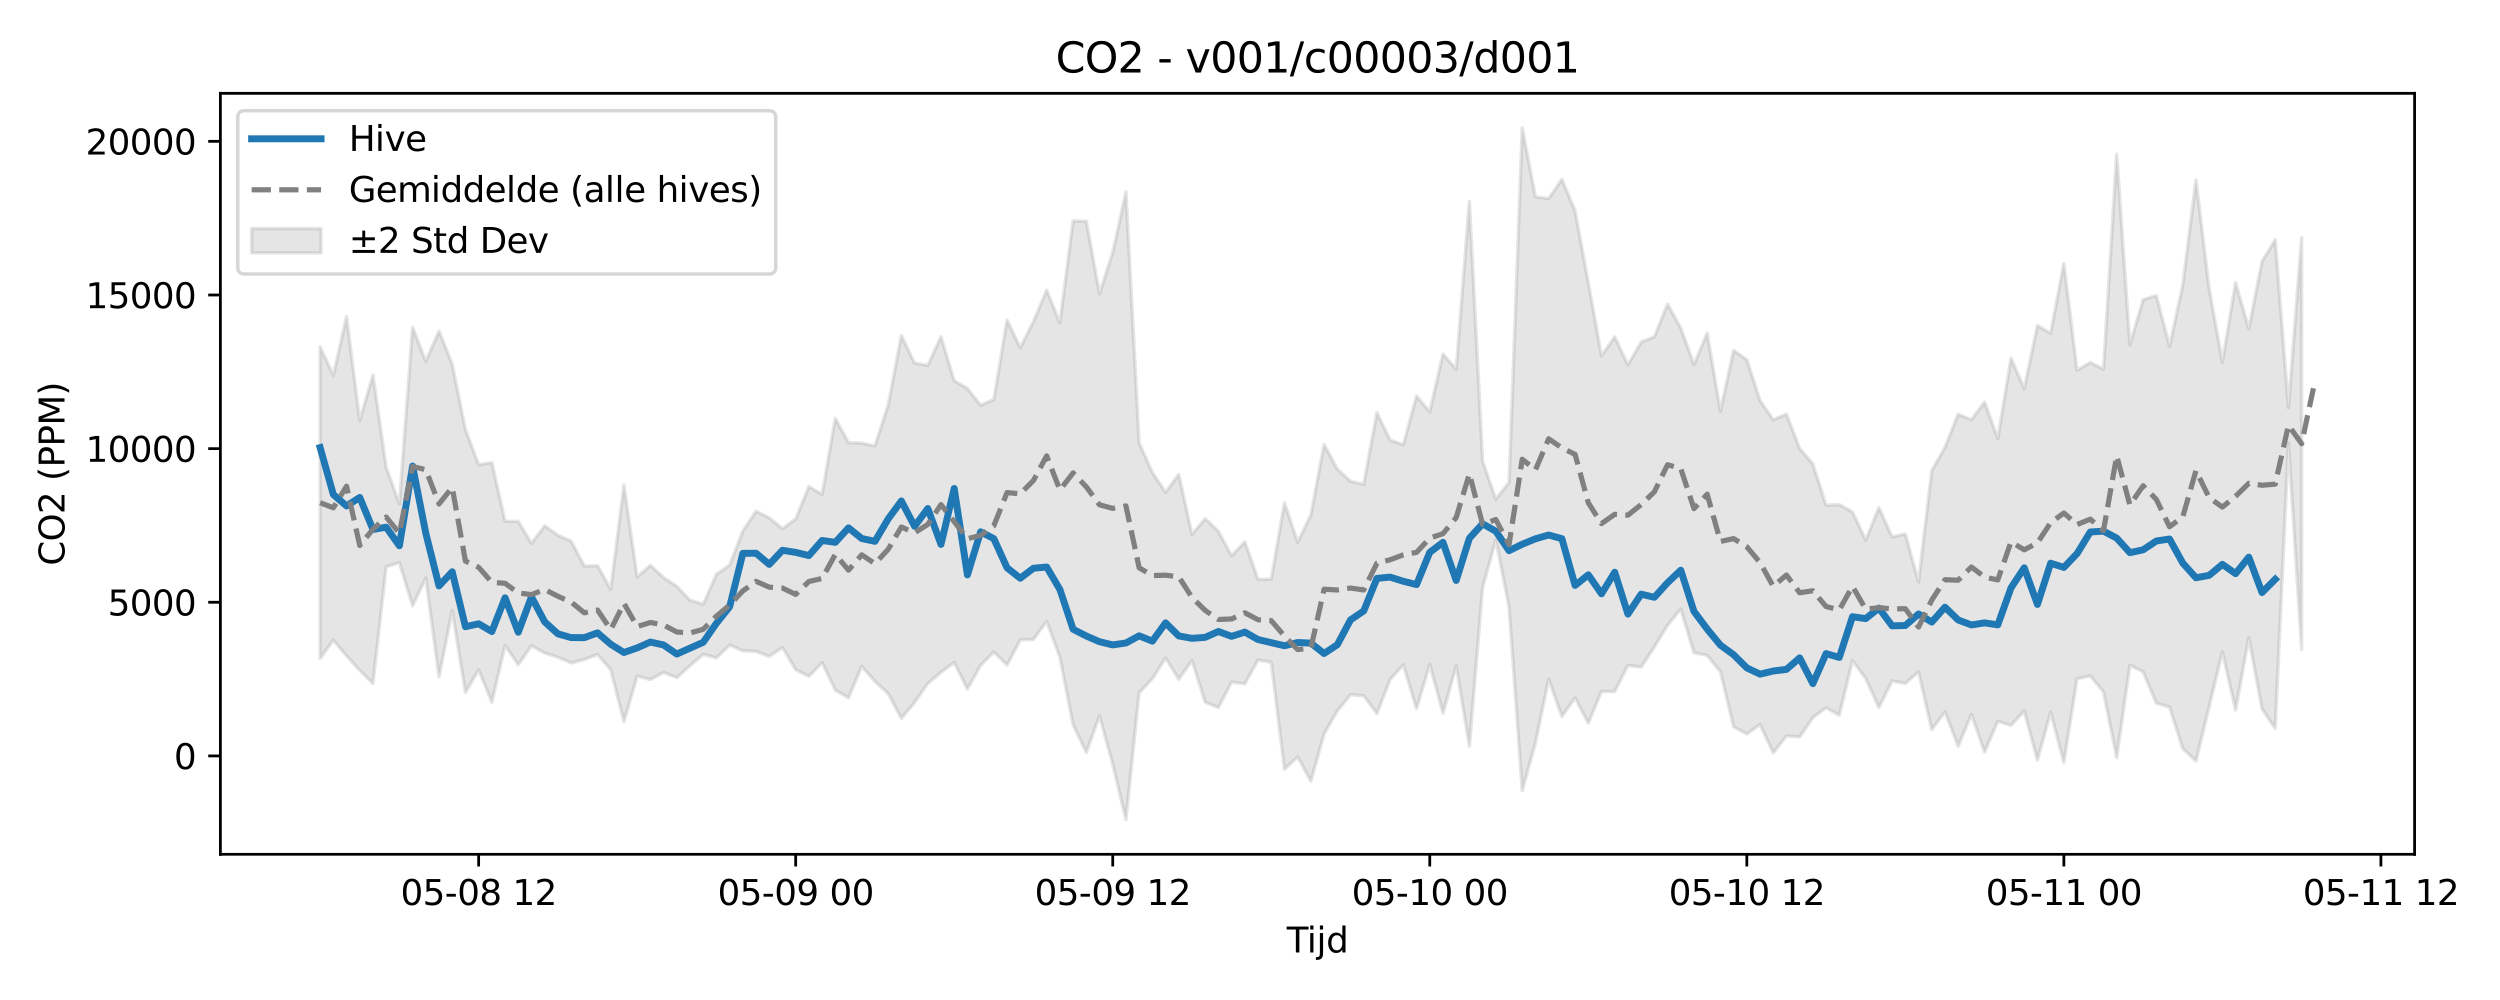 <?xml version="1.0" encoding="utf-8" standalone="no"?>
<!DOCTYPE svg PUBLIC "-//W3C//DTD SVG 1.1//EN"
  "http://www.w3.org/Graphics/SVG/1.1/DTD/svg11.dtd">
<svg xmlns:xlink="http://www.w3.org/1999/xlink" width="720pt" height="288pt" viewBox="0 0 720 288" xmlns="http://www.w3.org/2000/svg" version="1.1">
 <defs>
  <style type="text/css">*{stroke-linejoin: round; stroke-linecap: butt}</style>
 </defs>
 <g id="figure_1">
  <g id="patch_1">
   <path d="M 0 288 
L 720 288 
L 720 0 
L 0 0 
z
" style="fill: #ffffff"/>
  </g>
  <g id="axes_1">
   <g id="patch_2">
    <path d="M 63.47 246.04 
L 695.402 246.04 
L 695.402 26.88 
L 63.47 26.88 
z
" style="fill: #ffffff"/>
   </g>
   <g id="FillBetweenPolyCollection_1">
    <defs>
     <path id="m799aadcbbe" d="M 92.194 -188.099 
L 92.194 -98.363 
L 95.999 -103.624 
L 99.803 -99.119 
L 103.608 -94.916 
L 107.412 -91.164 
L 111.217 -124.753 
L 115.021 -125.964 
L 118.826 -113.519 
L 122.63 -121.52 
L 126.435 -93.05 
L 130.239 -112.157 
L 134.044 -88.56 
L 137.848 -95.089 
L 141.653 -85.779 
L 145.458 -102.124 
L 149.262 -96.565 
L 153.067 -102.01 
L 156.871 -99.909 
L 160.676 -98.719 
L 164.48 -97.058 
L 168.285 -98.05 
L 172.089 -99.514 
L 175.894 -95.096 
L 179.698 -80.148 
L 183.503 -93.297 
L 187.307 -92.284 
L 191.112 -94.365 
L 194.916 -92.819 
L 198.721 -96.28 
L 202.525 -99.556 
L 206.33 -98.536 
L 210.134 -102.232 
L 213.939 -100.572 
L 217.743 -100.37 
L 221.548 -98.937 
L 225.353 -101.522 
L 229.157 -95.131 
L 232.962 -93.196 
L 236.766 -97.162 
L 240.571 -89.238 
L 244.375 -87.047 
L 248.18 -96.052 
L 251.984 -91.756 
L 255.789 -88.255 
L 259.593 -81.105 
L 263.398 -85.672 
L 267.202 -91.15 
L 271.007 -94.362 
L 274.811 -97.201 
L 278.616 -89.548 
L 282.42 -96.372 
L 286.225 -100.225 
L 290.029 -96.469 
L 293.834 -103.677 
L 297.638 -103.855 
L 301.443 -109.017 
L 305.248 -98.706 
L 309.052 -79.256 
L 312.857 -71.3 
L 316.661 -81.832 
L 320.466 -67.902 
L 324.27 -51.922 
L 328.075 -88.48 
L 331.879 -92.554 
L 335.684 -98.465 
L 339.488 -92.375 
L 343.293 -97.773 
L 347.097 -85.744 
L 350.902 -84.231 
L 354.706 -91.541 
L 358.511 -91.051 
L 362.315 -97.902 
L 366.12 -97.25 
L 369.924 -66.457 
L 373.729 -70.019 
L 377.534 -63.018 
L 381.338 -76.612 
L 385.143 -83.253 
L 388.947 -87.905 
L 392.752 -87.647 
L 396.556 -82.477 
L 400.361 -92.339 
L 404.165 -96.51 
L 407.97 -83.893 
L 411.774 -96.688 
L 415.579 -82.596 
L 419.383 -96.231 
L 423.188 -73.108 
L 426.992 -118.762 
L 430.797 -132.502 
L 434.601 -113.176 
L 438.406 -60.318 
L 442.21 -74.056 
L 446.015 -92.42 
L 449.819 -81.668 
L 453.624 -87.007 
L 457.429 -79.734 
L 461.233 -88.873 
L 465.038 -88.795 
L 468.842 -96.348 
L 472.647 -95.87 
L 476.451 -101.688 
L 480.256 -107.888 
L 484.06 -112.628 
L 487.865 -99.985 
L 491.669 -99.261 
L 495.474 -94.562 
L 499.278 -78.684 
L 503.083 -76.614 
L 506.887 -79.355 
L 510.692 -71.176 
L 514.496 -76.028 
L 518.301 -75.769 
L 522.105 -81.324 
L 525.91 -84.155 
L 529.714 -82.031 
L 533.519 -97.746 
L 537.324 -92.623 
L 541.128 -84.221 
L 544.933 -91.895 
L 548.737 -91.171 
L 552.542 -94.466 
L 556.346 -77.884 
L 560.151 -82.96 
L 563.955 -73.094 
L 567.76 -82.289 
L 571.564 -71.404 
L 575.369 -80.302 
L 579.173 -79.056 
L 582.978 -83.256 
L 586.782 -69.096 
L 590.587 -82.877 
L 594.391 -68.414 
L 598.196 -92.524 
L 602 -93.356 
L 605.805 -88.731 
L 609.609 -69.817 
L 613.414 -96.428 
L 617.219 -94.505 
L 621.023 -85.458 
L 624.828 -84.355 
L 628.632 -72.422 
L 632.437 -68.811 
L 636.241 -84.46 
L 640.046 -100.241 
L 643.85 -83.559 
L 647.655 -104.274 
L 651.459 -83.85 
L 655.264 -78.212 
L 659.068 -160.384 
L 662.873 -100.895 
L 662.873 -219.541 
L 662.873 -219.541 
L 659.068 -170.659 
L 655.264 -218.928 
L 651.459 -212.656 
L 647.655 -193.336 
L 643.85 -206.575 
L 640.046 -183.675 
L 636.241 -204.862 
L 632.437 -236.117 
L 628.632 -205.84 
L 624.828 -188.251 
L 621.023 -202.869 
L 617.219 -201.687 
L 613.414 -188.663 
L 609.609 -243.605 
L 605.805 -181.649 
L 602 -183.611 
L 598.196 -181.343 
L 594.391 -212.092 
L 590.587 -192.015 
L 586.782 -194.241 
L 582.978 -176.041 
L 579.173 -184.855 
L 575.369 -161.678 
L 571.564 -172.191 
L 567.76 -167.125 
L 563.955 -168.706 
L 560.151 -159.135 
L 556.346 -152.456 
L 552.542 -120.381 
L 548.737 -134.216 
L 544.933 -133.368 
L 541.128 -141.781 
L 537.324 -132.443 
L 533.519 -140.536 
L 529.714 -142.671 
L 525.91 -142.478 
L 522.105 -154.395 
L 518.301 -158.813 
L 514.496 -168.76 
L 510.692 -167.089 
L 506.887 -172.644 
L 503.083 -184.417 
L 499.278 -187.069 
L 495.474 -169.55 
L 491.669 -192.081 
L 487.865 -183.026 
L 484.06 -193.502 
L 480.256 -200.418 
L 476.451 -191.013 
L 472.647 -189.482 
L 468.842 -182.925 
L 465.038 -190.96 
L 461.233 -185.532 
L 457.429 -206.665 
L 453.624 -227.267 
L 449.819 -236.348 
L 446.015 -230.821 
L 442.21 -231.303 
L 438.406 -251.158 
L 434.601 -149.058 
L 430.797 -144.246 
L 426.992 -155.158 
L 423.188 -229.968 
L 419.383 -181.679 
L 415.579 -186.022 
L 411.774 -169.373 
L 407.97 -173.948 
L 404.165 -159.912 
L 400.361 -161.246 
L 396.556 -169.149 
L 392.752 -148.526 
L 388.947 -149.377 
L 385.143 -152.914 
L 381.338 -159.995 
L 377.534 -139.65 
L 373.729 -131.84 
L 369.924 -143.177 
L 366.12 -121.255 
L 362.315 -121.112 
L 358.511 -131.975 
L 354.706 -127.935 
L 350.902 -134.952 
L 347.097 -138.652 
L 343.293 -134.091 
L 339.488 -151.38 
L 335.684 -146.218 
L 331.879 -151.923 
L 328.075 -160.464 
L 324.27 -232.692 
L 320.466 -215.269 
L 316.661 -203.398 
L 312.857 -224.273 
L 309.052 -224.339 
L 305.248 -195.043 
L 301.443 -204.41 
L 297.638 -195.405 
L 293.834 -187.867 
L 290.029 -195.826 
L 286.225 -172.957 
L 282.42 -171.284 
L 278.616 -176.129 
L 274.811 -178.351 
L 271.007 -191.001 
L 267.202 -182.778 
L 263.398 -183.419 
L 259.593 -191.349 
L 255.789 -171.33 
L 251.984 -159.59 
L 248.18 -160.361 
L 244.375 -160.539 
L 240.571 -167.466 
L 236.766 -145.643 
L 232.962 -147.87 
L 229.157 -138.522 
L 225.353 -135.748 
L 221.548 -138.855 
L 217.743 -140.767 
L 213.939 -135.053 
L 210.134 -125.25 
L 206.33 -122.577 
L 202.525 -113.974 
L 198.721 -115.13 
L 194.916 -119.146 
L 191.112 -121.654 
L 187.307 -125.171 
L 183.503 -121.781 
L 179.698 -148.303 
L 175.894 -118.25 
L 172.089 -125.094 
L 168.285 -124.976 
L 164.48 -132.17 
L 160.676 -133.83 
L 156.871 -136.563 
L 153.067 -131.509 
L 149.262 -137.857 
L 145.458 -137.898 
L 141.653 -154.778 
L 137.848 -154.159 
L 134.044 -164.275 
L 130.239 -183.097 
L 126.435 -192.668 
L 122.63 -183.943 
L 118.826 -193.761 
L 115.021 -142.874 
L 111.217 -153.441 
L 107.412 -179.985 
L 103.608 -166.902 
L 99.803 -196.823 
L 95.999 -179.886 
L 92.194 -188.099 
z
" style="stroke: #808080; stroke-opacity: 0.2"/>
    </defs>
    <g clip-path="url(#pd74b494159)">
     <use xlink:href="#m799aadcbbe" x="0" y="288" style="fill: #808080; fill-opacity: 0.2; stroke: #808080; stroke-opacity: 0.2"/>
    </g>
   </g>
   <g id="matplotlib.axis_1">
    <g id="xtick_1">
     <g id="line2d_1">
      <defs>
       <path id="m87b4258444" d="M 0 0 
L 0 3.5 
" style="stroke: #000000; stroke-width: 0.8"/>
      </defs>
      <g>
       <use xlink:href="#m87b4258444" x="137.848" y="246.04" style="stroke: #000000; stroke-width: 0.8"/>
      </g>
     </g>
     <g id="text_1">
      <!-- 05-08 12 -->
      <g transform="translate(115.368 260.638) scale(0.1 -0.1)">
       <defs>
        <path id="DejaVuSans-30" d="M 2034 4250 
Q 1547 4250 1301 3770 
Q 1056 3291 1056 2328 
Q 1056 1369 1301 889 
Q 1547 409 2034 409 
Q 2525 409 2770 889 
Q 3016 1369 3016 2328 
Q 3016 3291 2770 3770 
Q 2525 4250 2034 4250 
z
M 2034 4750 
Q 2819 4750 3233 4129 
Q 3647 3509 3647 2328 
Q 3647 1150 3233 529 
Q 2819 -91 2034 -91 
Q 1250 -91 836 529 
Q 422 1150 422 2328 
Q 422 3509 836 4129 
Q 1250 4750 2034 4750 
z
" transform="scale(0.016)"/>
        <path id="DejaVuSans-35" d="M 691 4666 
L 3169 4666 
L 3169 4134 
L 1269 4134 
L 1269 2991 
Q 1406 3038 1543 3061 
Q 1681 3084 1819 3084 
Q 2600 3084 3056 2656 
Q 3513 2228 3513 1497 
Q 3513 744 3044 326 
Q 2575 -91 1722 -91 
Q 1428 -91 1123 -41 
Q 819 9 494 109 
L 494 744 
Q 775 591 1075 516 
Q 1375 441 1709 441 
Q 2250 441 2565 725 
Q 2881 1009 2881 1497 
Q 2881 1984 2565 2268 
Q 2250 2553 1709 2553 
Q 1456 2553 1204 2497 
Q 953 2441 691 2322 
L 691 4666 
z
" transform="scale(0.016)"/>
        <path id="DejaVuSans-2d" d="M 313 2009 
L 1997 2009 
L 1997 1497 
L 313 1497 
L 313 2009 
z
" transform="scale(0.016)"/>
        <path id="DejaVuSans-38" d="M 2034 2216 
Q 1584 2216 1326 1975 
Q 1069 1734 1069 1313 
Q 1069 891 1326 650 
Q 1584 409 2034 409 
Q 2484 409 2743 651 
Q 3003 894 3003 1313 
Q 3003 1734 2745 1975 
Q 2488 2216 2034 2216 
z
M 1403 2484 
Q 997 2584 770 2862 
Q 544 3141 544 3541 
Q 544 4100 942 4425 
Q 1341 4750 2034 4750 
Q 2731 4750 3128 4425 
Q 3525 4100 3525 3541 
Q 3525 3141 3298 2862 
Q 3072 2584 2669 2484 
Q 3125 2378 3379 2068 
Q 3634 1759 3634 1313 
Q 3634 634 3220 271 
Q 2806 -91 2034 -91 
Q 1263 -91 848 271 
Q 434 634 434 1313 
Q 434 1759 690 2068 
Q 947 2378 1403 2484 
z
M 1172 3481 
Q 1172 3119 1398 2916 
Q 1625 2713 2034 2713 
Q 2441 2713 2670 2916 
Q 2900 3119 2900 3481 
Q 2900 3844 2670 4047 
Q 2441 4250 2034 4250 
Q 1625 4250 1398 4047 
Q 1172 3844 1172 3481 
z
" transform="scale(0.016)"/>
        <path id="DejaVuSans-20" transform="scale(0.016)"/>
        <path id="DejaVuSans-31" d="M 794 531 
L 1825 531 
L 1825 4091 
L 703 3866 
L 703 4441 
L 1819 4666 
L 2450 4666 
L 2450 531 
L 3481 531 
L 3481 0 
L 794 0 
L 794 531 
z
" transform="scale(0.016)"/>
        <path id="DejaVuSans-32" d="M 1228 531 
L 3431 531 
L 3431 0 
L 469 0 
L 469 531 
Q 828 903 1448 1529 
Q 2069 2156 2228 2338 
Q 2531 2678 2651 2914 
Q 2772 3150 2772 3378 
Q 2772 3750 2511 3984 
Q 2250 4219 1831 4219 
Q 1534 4219 1204 4116 
Q 875 4013 500 3803 
L 500 4441 
Q 881 4594 1212 4672 
Q 1544 4750 1819 4750 
Q 2544 4750 2975 4387 
Q 3406 4025 3406 3419 
Q 3406 3131 3298 2873 
Q 3191 2616 2906 2266 
Q 2828 2175 2409 1742 
Q 1991 1309 1228 531 
z
" transform="scale(0.016)"/>
       </defs>
       <use xlink:href="#DejaVuSans-30"/>
       <use xlink:href="#DejaVuSans-35" transform="translate(63.623 0)"/>
       <use xlink:href="#DejaVuSans-2d" transform="translate(127.246 0)"/>
       <use xlink:href="#DejaVuSans-30" transform="translate(163.33 0)"/>
       <use xlink:href="#DejaVuSans-38" transform="translate(226.953 0)"/>
       <use xlink:href="#DejaVuSans-20" transform="translate(290.576 0)"/>
       <use xlink:href="#DejaVuSans-31" transform="translate(322.363 0)"/>
       <use xlink:href="#DejaVuSans-32" transform="translate(385.986 0)"/>
      </g>
     </g>
    </g>
    <g id="xtick_2">
     <g id="line2d_2">
      <g>
       <use xlink:href="#m87b4258444" x="229.157" y="246.04" style="stroke: #000000; stroke-width: 0.8"/>
      </g>
     </g>
     <g id="text_2">
      <!-- 05-09 00 -->
      <g transform="translate(206.677 260.638) scale(0.1 -0.1)">
       <defs>
        <path id="DejaVuSans-39" d="M 703 97 
L 703 672 
Q 941 559 1184 500 
Q 1428 441 1663 441 
Q 2288 441 2617 861 
Q 2947 1281 2994 2138 
Q 2813 1869 2534 1725 
Q 2256 1581 1919 1581 
Q 1219 1581 811 2004 
Q 403 2428 403 3163 
Q 403 3881 828 4315 
Q 1253 4750 1959 4750 
Q 2769 4750 3195 4129 
Q 3622 3509 3622 2328 
Q 3622 1225 3098 567 
Q 2575 -91 1691 -91 
Q 1453 -91 1209 -44 
Q 966 3 703 97 
z
M 1959 2075 
Q 2384 2075 2632 2365 
Q 2881 2656 2881 3163 
Q 2881 3666 2632 3958 
Q 2384 4250 1959 4250 
Q 1534 4250 1286 3958 
Q 1038 3666 1038 3163 
Q 1038 2656 1286 2365 
Q 1534 2075 1959 2075 
z
" transform="scale(0.016)"/>
       </defs>
       <use xlink:href="#DejaVuSans-30"/>
       <use xlink:href="#DejaVuSans-35" transform="translate(63.623 0)"/>
       <use xlink:href="#DejaVuSans-2d" transform="translate(127.246 0)"/>
       <use xlink:href="#DejaVuSans-30" transform="translate(163.33 0)"/>
       <use xlink:href="#DejaVuSans-39" transform="translate(226.953 0)"/>
       <use xlink:href="#DejaVuSans-20" transform="translate(290.576 0)"/>
       <use xlink:href="#DejaVuSans-30" transform="translate(322.363 0)"/>
       <use xlink:href="#DejaVuSans-30" transform="translate(385.986 0)"/>
      </g>
     </g>
    </g>
    <g id="xtick_3">
     <g id="line2d_3">
      <g>
       <use xlink:href="#m87b4258444" x="320.466" y="246.04" style="stroke: #000000; stroke-width: 0.8"/>
      </g>
     </g>
     <g id="text_3">
      <!-- 05-09 12 -->
      <g transform="translate(297.985 260.638) scale(0.1 -0.1)">
       <use xlink:href="#DejaVuSans-30"/>
       <use xlink:href="#DejaVuSans-35" transform="translate(63.623 0)"/>
       <use xlink:href="#DejaVuSans-2d" transform="translate(127.246 0)"/>
       <use xlink:href="#DejaVuSans-30" transform="translate(163.33 0)"/>
       <use xlink:href="#DejaVuSans-39" transform="translate(226.953 0)"/>
       <use xlink:href="#DejaVuSans-20" transform="translate(290.576 0)"/>
       <use xlink:href="#DejaVuSans-31" transform="translate(322.363 0)"/>
       <use xlink:href="#DejaVuSans-32" transform="translate(385.986 0)"/>
      </g>
     </g>
    </g>
    <g id="xtick_4">
     <g id="line2d_4">
      <g>
       <use xlink:href="#m87b4258444" x="411.774" y="246.04" style="stroke: #000000; stroke-width: 0.8"/>
      </g>
     </g>
     <g id="text_4">
      <!-- 05-10 00 -->
      <g transform="translate(389.294 260.638) scale(0.1 -0.1)">
       <use xlink:href="#DejaVuSans-30"/>
       <use xlink:href="#DejaVuSans-35" transform="translate(63.623 0)"/>
       <use xlink:href="#DejaVuSans-2d" transform="translate(127.246 0)"/>
       <use xlink:href="#DejaVuSans-31" transform="translate(163.33 0)"/>
       <use xlink:href="#DejaVuSans-30" transform="translate(226.953 0)"/>
       <use xlink:href="#DejaVuSans-20" transform="translate(290.576 0)"/>
       <use xlink:href="#DejaVuSans-30" transform="translate(322.363 0)"/>
       <use xlink:href="#DejaVuSans-30" transform="translate(385.986 0)"/>
      </g>
     </g>
    </g>
    <g id="xtick_5">
     <g id="line2d_5">
      <g>
       <use xlink:href="#m87b4258444" x="503.083" y="246.04" style="stroke: #000000; stroke-width: 0.8"/>
      </g>
     </g>
     <g id="text_5">
      <!-- 05-10 12 -->
      <g transform="translate(480.602 260.638) scale(0.1 -0.1)">
       <use xlink:href="#DejaVuSans-30"/>
       <use xlink:href="#DejaVuSans-35" transform="translate(63.623 0)"/>
       <use xlink:href="#DejaVuSans-2d" transform="translate(127.246 0)"/>
       <use xlink:href="#DejaVuSans-31" transform="translate(163.33 0)"/>
       <use xlink:href="#DejaVuSans-30" transform="translate(226.953 0)"/>
       <use xlink:href="#DejaVuSans-20" transform="translate(290.576 0)"/>
       <use xlink:href="#DejaVuSans-31" transform="translate(322.363 0)"/>
       <use xlink:href="#DejaVuSans-32" transform="translate(385.986 0)"/>
      </g>
     </g>
    </g>
    <g id="xtick_6">
     <g id="line2d_6">
      <g>
       <use xlink:href="#m87b4258444" x="594.391" y="246.04" style="stroke: #000000; stroke-width: 0.8"/>
      </g>
     </g>
     <g id="text_6">
      <!-- 05-11 00 -->
      <g transform="translate(571.911 260.638) scale(0.1 -0.1)">
       <use xlink:href="#DejaVuSans-30"/>
       <use xlink:href="#DejaVuSans-35" transform="translate(63.623 0)"/>
       <use xlink:href="#DejaVuSans-2d" transform="translate(127.246 0)"/>
       <use xlink:href="#DejaVuSans-31" transform="translate(163.33 0)"/>
       <use xlink:href="#DejaVuSans-31" transform="translate(226.953 0)"/>
       <use xlink:href="#DejaVuSans-20" transform="translate(290.576 0)"/>
       <use xlink:href="#DejaVuSans-30" transform="translate(322.363 0)"/>
       <use xlink:href="#DejaVuSans-30" transform="translate(385.986 0)"/>
      </g>
     </g>
    </g>
    <g id="xtick_7">
     <g id="line2d_7">
      <g>
       <use xlink:href="#m87b4258444" x="685.7" y="246.04" style="stroke: #000000; stroke-width: 0.8"/>
      </g>
     </g>
     <g id="text_7">
      <!-- 05-11 12 -->
      <g transform="translate(663.22 260.638) scale(0.1 -0.1)">
       <use xlink:href="#DejaVuSans-30"/>
       <use xlink:href="#DejaVuSans-35" transform="translate(63.623 0)"/>
       <use xlink:href="#DejaVuSans-2d" transform="translate(127.246 0)"/>
       <use xlink:href="#DejaVuSans-31" transform="translate(163.33 0)"/>
       <use xlink:href="#DejaVuSans-31" transform="translate(226.953 0)"/>
       <use xlink:href="#DejaVuSans-20" transform="translate(290.576 0)"/>
       <use xlink:href="#DejaVuSans-31" transform="translate(322.363 0)"/>
       <use xlink:href="#DejaVuSans-32" transform="translate(385.986 0)"/>
      </g>
     </g>
    </g>
    <g id="text_8">
     <!-- Tijd -->
     <g transform="translate(370.586 274.317) scale(0.1 -0.1)">
      <defs>
       <path id="DejaVuSans-54" d="M -19 4666 
L 3928 4666 
L 3928 4134 
L 2272 4134 
L 2272 0 
L 1638 0 
L 1638 4134 
L -19 4134 
L -19 4666 
z
" transform="scale(0.016)"/>
       <path id="DejaVuSans-69" d="M 603 3500 
L 1178 3500 
L 1178 0 
L 603 0 
L 603 3500 
z
M 603 4863 
L 1178 4863 
L 1178 4134 
L 603 4134 
L 603 4863 
z
" transform="scale(0.016)"/>
       <path id="DejaVuSans-6a" d="M 603 3500 
L 1178 3500 
L 1178 -63 
Q 1178 -731 923 -1031 
Q 669 -1331 103 -1331 
L -116 -1331 
L -116 -844 
L 38 -844 
Q 366 -844 484 -692 
Q 603 -541 603 -63 
L 603 3500 
z
M 603 4863 
L 1178 4863 
L 1178 4134 
L 603 4134 
L 603 4863 
z
" transform="scale(0.016)"/>
       <path id="DejaVuSans-64" d="M 2906 2969 
L 2906 4863 
L 3481 4863 
L 3481 0 
L 2906 0 
L 2906 525 
Q 2725 213 2448 61 
Q 2172 -91 1784 -91 
Q 1150 -91 751 415 
Q 353 922 353 1747 
Q 353 2572 751 3078 
Q 1150 3584 1784 3584 
Q 2172 3584 2448 3432 
Q 2725 3281 2906 2969 
z
M 947 1747 
Q 947 1113 1208 752 
Q 1469 391 1925 391 
Q 2381 391 2643 752 
Q 2906 1113 2906 1747 
Q 2906 2381 2643 2742 
Q 2381 3103 1925 3103 
Q 1469 3103 1208 2742 
Q 947 2381 947 1747 
z
" transform="scale(0.016)"/>
      </defs>
      <use xlink:href="#DejaVuSans-54"/>
      <use xlink:href="#DejaVuSans-69" transform="translate(57.959 0)"/>
      <use xlink:href="#DejaVuSans-6a" transform="translate(85.742 0)"/>
      <use xlink:href="#DejaVuSans-64" transform="translate(113.525 0)"/>
     </g>
    </g>
   </g>
   <g id="matplotlib.axis_2">
    <g id="ytick_1">
     <g id="line2d_8">
      <defs>
       <path id="m9f2fe16d74" d="M 0 0 
L -3.5 0 
" style="stroke: #000000; stroke-width: 0.8"/>
      </defs>
      <g>
       <use xlink:href="#m9f2fe16d74" x="63.47" y="217.704" style="stroke: #000000; stroke-width: 0.8"/>
      </g>
     </g>
     <g id="text_9">
      <!-- 0 -->
      <g transform="translate(50.108 221.503) scale(0.1 -0.1)">
       <use xlink:href="#DejaVuSans-30"/>
      </g>
     </g>
    </g>
    <g id="ytick_2">
     <g id="line2d_9">
      <g>
       <use xlink:href="#m9f2fe16d74" x="63.47" y="173.455" style="stroke: #000000; stroke-width: 0.8"/>
      </g>
     </g>
     <g id="text_10">
      <!-- 5000 -->
      <g transform="translate(31.02 177.254) scale(0.1 -0.1)">
       <use xlink:href="#DejaVuSans-35"/>
       <use xlink:href="#DejaVuSans-30" transform="translate(63.623 0)"/>
       <use xlink:href="#DejaVuSans-30" transform="translate(127.246 0)"/>
       <use xlink:href="#DejaVuSans-30" transform="translate(190.869 0)"/>
      </g>
     </g>
    </g>
    <g id="ytick_3">
     <g id="line2d_10">
      <g>
       <use xlink:href="#m9f2fe16d74" x="63.47" y="129.207" style="stroke: #000000; stroke-width: 0.8"/>
      </g>
     </g>
     <g id="text_11">
      <!-- 10000 -->
      <g transform="translate(24.657 133.006) scale(0.1 -0.1)">
       <use xlink:href="#DejaVuSans-31"/>
       <use xlink:href="#DejaVuSans-30" transform="translate(63.623 0)"/>
       <use xlink:href="#DejaVuSans-30" transform="translate(127.246 0)"/>
       <use xlink:href="#DejaVuSans-30" transform="translate(190.869 0)"/>
       <use xlink:href="#DejaVuSans-30" transform="translate(254.492 0)"/>
      </g>
     </g>
    </g>
    <g id="ytick_4">
     <g id="line2d_11">
      <g>
       <use xlink:href="#m9f2fe16d74" x="63.47" y="84.958" style="stroke: #000000; stroke-width: 0.8"/>
      </g>
     </g>
     <g id="text_12">
      <!-- 15000 -->
      <g transform="translate(24.657 88.758) scale(0.1 -0.1)">
       <use xlink:href="#DejaVuSans-31"/>
       <use xlink:href="#DejaVuSans-35" transform="translate(63.623 0)"/>
       <use xlink:href="#DejaVuSans-30" transform="translate(127.246 0)"/>
       <use xlink:href="#DejaVuSans-30" transform="translate(190.869 0)"/>
       <use xlink:href="#DejaVuSans-30" transform="translate(254.492 0)"/>
      </g>
     </g>
    </g>
    <g id="ytick_5">
     <g id="line2d_12">
      <g>
       <use xlink:href="#m9f2fe16d74" x="63.47" y="40.71" style="stroke: #000000; stroke-width: 0.8"/>
      </g>
     </g>
     <g id="text_13">
      <!-- 20000 -->
      <g transform="translate(24.657 44.509) scale(0.1 -0.1)">
       <use xlink:href="#DejaVuSans-32"/>
       <use xlink:href="#DejaVuSans-30" transform="translate(63.623 0)"/>
       <use xlink:href="#DejaVuSans-30" transform="translate(127.246 0)"/>
       <use xlink:href="#DejaVuSans-30" transform="translate(190.869 0)"/>
       <use xlink:href="#DejaVuSans-30" transform="translate(254.492 0)"/>
      </g>
     </g>
    </g>
    <g id="text_14">
     <!-- CO2 (PPM) -->
     <g transform="translate(18.578 162.903) rotate(-90) scale(0.1 -0.1)">
      <defs>
       <path id="DejaVuSans-43" d="M 4122 4306 
L 4122 3641 
Q 3803 3938 3442 4084 
Q 3081 4231 2675 4231 
Q 1875 4231 1450 3742 
Q 1025 3253 1025 2328 
Q 1025 1406 1450 917 
Q 1875 428 2675 428 
Q 3081 428 3442 575 
Q 3803 722 4122 1019 
L 4122 359 
Q 3791 134 3420 21 
Q 3050 -91 2638 -91 
Q 1578 -91 968 557 
Q 359 1206 359 2328 
Q 359 3453 968 4101 
Q 1578 4750 2638 4750 
Q 3056 4750 3426 4639 
Q 3797 4528 4122 4306 
z
" transform="scale(0.016)"/>
       <path id="DejaVuSans-4f" d="M 2522 4238 
Q 1834 4238 1429 3725 
Q 1025 3213 1025 2328 
Q 1025 1447 1429 934 
Q 1834 422 2522 422 
Q 3209 422 3611 934 
Q 4013 1447 4013 2328 
Q 4013 3213 3611 3725 
Q 3209 4238 2522 4238 
z
M 2522 4750 
Q 3503 4750 4090 4092 
Q 4678 3434 4678 2328 
Q 4678 1225 4090 567 
Q 3503 -91 2522 -91 
Q 1538 -91 948 565 
Q 359 1222 359 2328 
Q 359 3434 948 4092 
Q 1538 4750 2522 4750 
z
" transform="scale(0.016)"/>
       <path id="DejaVuSans-28" d="M 1984 4856 
Q 1566 4138 1362 3434 
Q 1159 2731 1159 2009 
Q 1159 1288 1364 580 
Q 1569 -128 1984 -844 
L 1484 -844 
Q 1016 -109 783 600 
Q 550 1309 550 2009 
Q 550 2706 781 3412 
Q 1013 4119 1484 4856 
L 1984 4856 
z
" transform="scale(0.016)"/>
       <path id="DejaVuSans-50" d="M 1259 4147 
L 1259 2394 
L 2053 2394 
Q 2494 2394 2734 2622 
Q 2975 2850 2975 3272 
Q 2975 3691 2734 3919 
Q 2494 4147 2053 4147 
L 1259 4147 
z
M 628 4666 
L 2053 4666 
Q 2838 4666 3239 4311 
Q 3641 3956 3641 3272 
Q 3641 2581 3239 2228 
Q 2838 1875 2053 1875 
L 1259 1875 
L 1259 0 
L 628 0 
L 628 4666 
z
" transform="scale(0.016)"/>
       <path id="DejaVuSans-4d" d="M 628 4666 
L 1569 4666 
L 2759 1491 
L 3956 4666 
L 4897 4666 
L 4897 0 
L 4281 0 
L 4281 4097 
L 3078 897 
L 2444 897 
L 1241 4097 
L 1241 0 
L 628 0 
L 628 4666 
z
" transform="scale(0.016)"/>
       <path id="DejaVuSans-29" d="M 513 4856 
L 1013 4856 
Q 1481 4119 1714 3412 
Q 1947 2706 1947 2009 
Q 1947 1309 1714 600 
Q 1481 -109 1013 -844 
L 513 -844 
Q 928 -128 1133 580 
Q 1338 1288 1338 2009 
Q 1338 2731 1133 3434 
Q 928 4138 513 4856 
z
" transform="scale(0.016)"/>
      </defs>
      <use xlink:href="#DejaVuSans-43"/>
      <use xlink:href="#DejaVuSans-4f" transform="translate(69.824 0)"/>
      <use xlink:href="#DejaVuSans-32" transform="translate(148.535 0)"/>
      <use xlink:href="#DejaVuSans-20" transform="translate(212.158 0)"/>
      <use xlink:href="#DejaVuSans-28" transform="translate(243.945 0)"/>
      <use xlink:href="#DejaVuSans-50" transform="translate(282.959 0)"/>
      <use xlink:href="#DejaVuSans-50" transform="translate(343.262 0)"/>
      <use xlink:href="#DejaVuSans-4d" transform="translate(403.564 0)"/>
      <use xlink:href="#DejaVuSans-29" transform="translate(489.844 0)"/>
     </g>
    </g>
   </g>
   <g id="line2d_13">
    <path d="M 92.194 128.906 
L 95.999 142.422 
L 99.803 145.711 
L 103.608 143.269 
L 107.412 152.479 
L 111.217 151.83 
L 115.021 157.184 
L 118.826 134.228 
L 122.63 153.573 
L 126.435 168.741 
L 130.239 164.672 
L 134.044 180.494 
L 137.848 179.653 
L 141.653 181.886 
L 145.458 172.175 
L 149.262 182.081 
L 153.067 171.901 
L 156.871 179.098 
L 160.676 182.553 
L 164.48 183.627 
L 168.285 183.644 
L 172.089 182.265 
L 175.894 185.547 
L 179.698 187.925 
L 183.503 186.591 
L 187.307 184.913 
L 191.112 185.75 
L 194.916 188.37 
L 202.525 184.975 
L 206.33 179.503 
L 210.134 174.762 
L 213.939 159.367 
L 217.743 159.328 
L 221.548 162.535 
L 225.353 158.487 
L 229.157 159.086 
L 232.962 160.007 
L 236.766 155.661 
L 240.571 156.19 
L 244.375 152.024 
L 248.18 155.092 
L 251.984 155.903 
L 255.789 149.452 
L 259.593 144.284 
L 263.398 151.573 
L 267.202 146.455 
L 271.007 156.782 
L 274.811 140.685 
L 278.616 165.57 
L 282.42 153.163 
L 286.225 155.136 
L 290.029 163.538 
L 293.834 166.532 
L 297.638 163.65 
L 301.443 163.311 
L 305.248 169.768 
L 309.052 181.219 
L 312.857 183.169 
L 316.661 184.818 
L 320.466 185.733 
L 324.27 185.184 
L 328.075 183.119 
L 331.879 184.65 
L 335.684 179.387 
L 339.488 183.152 
L 343.293 183.836 
L 347.097 183.559 
L 350.902 181.868 
L 354.706 183.27 
L 358.511 182.045 
L 362.315 184.193 
L 369.924 185.981 
L 373.729 185.042 
L 377.534 185.216 
L 381.338 188.208 
L 385.143 185.688 
L 388.947 178.538 
L 392.752 175.948 
L 396.556 166.576 
L 400.361 166.207 
L 404.165 167.408 
L 407.97 168.358 
L 411.774 159.075 
L 415.579 156.198 
L 419.383 167.169 
L 423.188 155.015 
L 426.992 150.847 
L 430.797 152.998 
L 434.601 158.594 
L 438.406 156.743 
L 442.21 155.178 
L 446.015 154.089 
L 449.819 155.139 
L 453.624 168.606 
L 457.429 165.541 
L 461.233 171.022 
L 465.038 164.806 
L 468.842 176.856 
L 472.647 171.125 
L 476.451 172.022 
L 480.256 167.827 
L 484.06 164.222 
L 487.865 176.084 
L 491.669 181.175 
L 495.474 185.798 
L 499.278 188.562 
L 503.083 192.358 
L 506.887 194.158 
L 510.692 193.252 
L 514.496 192.78 
L 518.301 189.47 
L 522.105 196.885 
L 525.91 188.239 
L 529.714 189.335 
L 533.519 177.609 
L 537.324 178.163 
L 541.128 175.134 
L 544.933 180.246 
L 548.737 180.149 
L 552.542 176.833 
L 556.346 179.16 
L 560.151 174.868 
L 563.955 178.553 
L 567.76 179.98 
L 571.564 179.393 
L 575.369 179.957 
L 579.173 169.308 
L 582.978 163.529 
L 586.782 174.075 
L 590.587 162.201 
L 594.391 163.417 
L 598.196 159.434 
L 602 153.216 
L 605.805 152.971 
L 609.609 154.977 
L 613.414 159.166 
L 617.219 158.349 
L 621.023 155.806 
L 624.828 155.24 
L 628.632 162.163 
L 632.437 166.402 
L 636.241 165.7 
L 640.046 162.535 
L 643.85 165.207 
L 647.655 160.464 
L 651.459 170.65 
L 655.264 166.836 
L 655.264 166.836 
" clip-path="url(#pd74b494159)" style="fill: none; stroke: #1f77b4; stroke-width: 2; stroke-linecap: square"/>
   </g>
   <g id="line2d_14">
    <path d="M 92.194 144.769 
L 95.999 146.245 
L 99.803 140.029 
L 103.608 157.091 
L 107.412 152.425 
L 111.217 148.903 
L 115.021 153.581 
L 118.826 134.36 
L 122.63 135.268 
L 126.435 145.141 
L 130.239 140.373 
L 134.044 161.583 
L 137.848 163.376 
L 141.653 167.721 
L 145.458 167.989 
L 149.262 170.789 
L 153.067 171.241 
L 156.871 169.764 
L 160.676 171.726 
L 164.48 173.386 
L 168.285 176.487 
L 172.089 175.696 
L 175.894 181.327 
L 179.698 173.775 
L 183.503 180.461 
L 187.307 179.272 
L 191.112 179.991 
L 194.916 182.017 
L 198.721 182.295 
L 202.525 181.235 
L 206.33 177.444 
L 210.134 174.259 
L 213.939 170.188 
L 217.743 167.432 
L 221.548 169.104 
L 225.353 169.365 
L 229.157 171.174 
L 232.962 167.467 
L 236.766 166.597 
L 240.571 159.648 
L 244.375 164.207 
L 248.18 159.793 
L 251.984 162.327 
L 255.789 158.208 
L 259.593 151.773 
L 263.398 153.454 
L 267.202 151.036 
L 271.007 145.318 
L 278.616 155.161 
L 282.42 154.172 
L 286.225 151.409 
L 290.029 141.853 
L 293.834 142.228 
L 297.638 138.37 
L 301.443 131.287 
L 305.248 141.126 
L 309.052 136.202 
L 312.857 140.213 
L 316.661 145.385 
L 320.466 146.414 
L 324.27 145.693 
L 328.075 163.528 
L 331.879 165.762 
L 335.684 165.659 
L 339.488 166.122 
L 343.293 172.068 
L 347.097 175.802 
L 350.902 178.409 
L 354.706 178.262 
L 358.511 176.487 
L 362.315 178.493 
L 366.12 178.747 
L 369.924 183.183 
L 373.729 187.071 
L 377.534 186.666 
L 381.338 169.696 
L 385.143 169.917 
L 388.947 169.359 
L 392.752 169.914 
L 396.556 162.187 
L 400.361 161.208 
L 404.165 159.789 
L 407.97 159.079 
L 411.774 154.969 
L 415.579 153.691 
L 419.383 149.045 
L 423.188 136.462 
L 426.992 151.04 
L 430.797 149.626 
L 434.601 156.883 
L 438.406 132.262 
L 442.21 135.321 
L 446.015 126.379 
L 449.819 128.992 
L 453.624 130.863 
L 457.429 144.8 
L 461.233 150.798 
L 465.038 148.122 
L 468.842 148.363 
L 472.647 145.324 
L 476.451 141.649 
L 480.256 133.847 
L 484.06 134.935 
L 487.865 146.495 
L 491.669 142.329 
L 495.474 155.944 
L 499.278 155.123 
L 503.083 157.485 
L 506.887 162 
L 510.692 168.867 
L 514.496 165.606 
L 518.301 170.709 
L 522.105 170.14 
L 525.91 174.684 
L 529.714 175.649 
L 533.519 168.859 
L 537.324 175.467 
L 541.128 174.999 
L 544.933 175.369 
L 548.737 175.307 
L 552.542 180.576 
L 556.346 172.83 
L 560.151 166.952 
L 563.955 167.1 
L 567.76 163.293 
L 571.564 166.203 
L 575.369 167.01 
L 579.173 156.044 
L 582.978 158.351 
L 586.782 156.332 
L 590.587 150.554 
L 594.391 147.747 
L 598.196 151.067 
L 602 149.517 
L 605.805 152.81 
L 609.609 131.289 
L 613.414 145.454 
L 617.219 139.904 
L 621.023 143.837 
L 624.828 151.697 
L 628.632 148.869 
L 632.437 135.536 
L 636.241 143.339 
L 640.046 146.042 
L 643.85 142.933 
L 647.655 139.195 
L 651.459 139.747 
L 655.264 139.43 
L 659.068 122.479 
L 662.873 127.782 
L 666.677 109.87 
L 666.677 109.87 
" clip-path="url(#pd74b494159)" style="fill: none; stroke-dasharray: 5.55,2.4; stroke-dashoffset: 0; stroke: #808080; stroke-width: 1.5"/>
   </g>
   <g id="patch_3">
    <path d="M 63.47 246.04 
L 63.47 26.88 
" style="fill: none; stroke: #000000; stroke-width: 0.8; stroke-linejoin: miter; stroke-linecap: square"/>
   </g>
   <g id="patch_4">
    <path d="M 695.402 246.04 
L 695.402 26.88 
" style="fill: none; stroke: #000000; stroke-width: 0.8; stroke-linejoin: miter; stroke-linecap: square"/>
   </g>
   <g id="patch_5">
    <path d="M 63.47 246.04 
L 695.402 246.04 
" style="fill: none; stroke: #000000; stroke-width: 0.8; stroke-linejoin: miter; stroke-linecap: square"/>
   </g>
   <g id="patch_6">
    <path d="M 63.47 26.88 
L 695.402 26.88 
" style="fill: none; stroke: #000000; stroke-width: 0.8; stroke-linejoin: miter; stroke-linecap: square"/>
   </g>
   <g id="text_15">
    <!-- CO2 - v001/c00003/d001 -->
    <g transform="translate(304.033 20.88) scale(0.12 -0.12)">
     <defs>
      <path id="DejaVuSans-76" d="M 191 3500 
L 800 3500 
L 1894 563 
L 2988 3500 
L 3597 3500 
L 2284 0 
L 1503 0 
L 191 3500 
z
" transform="scale(0.016)"/>
      <path id="DejaVuSans-2f" d="M 1625 4666 
L 2156 4666 
L 531 -594 
L 0 -594 
L 1625 4666 
z
" transform="scale(0.016)"/>
      <path id="DejaVuSans-63" d="M 3122 3366 
L 3122 2828 
Q 2878 2963 2633 3030 
Q 2388 3097 2138 3097 
Q 1578 3097 1268 2742 
Q 959 2388 959 1747 
Q 959 1106 1268 751 
Q 1578 397 2138 397 
Q 2388 397 2633 464 
Q 2878 531 3122 666 
L 3122 134 
Q 2881 22 2623 -34 
Q 2366 -91 2075 -91 
Q 1284 -91 818 406 
Q 353 903 353 1747 
Q 353 2603 823 3093 
Q 1294 3584 2113 3584 
Q 2378 3584 2631 3529 
Q 2884 3475 3122 3366 
z
" transform="scale(0.016)"/>
      <path id="DejaVuSans-33" d="M 2597 2516 
Q 3050 2419 3304 2112 
Q 3559 1806 3559 1356 
Q 3559 666 3084 287 
Q 2609 -91 1734 -91 
Q 1441 -91 1130 -33 
Q 819 25 488 141 
L 488 750 
Q 750 597 1062 519 
Q 1375 441 1716 441 
Q 2309 441 2620 675 
Q 2931 909 2931 1356 
Q 2931 1769 2642 2001 
Q 2353 2234 1838 2234 
L 1294 2234 
L 1294 2753 
L 1863 2753 
Q 2328 2753 2575 2939 
Q 2822 3125 2822 3475 
Q 2822 3834 2567 4026 
Q 2313 4219 1838 4219 
Q 1578 4219 1281 4162 
Q 984 4106 628 3988 
L 628 4550 
Q 988 4650 1302 4700 
Q 1616 4750 1894 4750 
Q 2613 4750 3031 4423 
Q 3450 4097 3450 3541 
Q 3450 3153 3228 2886 
Q 3006 2619 2597 2516 
z
" transform="scale(0.016)"/>
     </defs>
     <use xlink:href="#DejaVuSans-43"/>
     <use xlink:href="#DejaVuSans-4f" transform="translate(69.824 0)"/>
     <use xlink:href="#DejaVuSans-32" transform="translate(148.535 0)"/>
     <use xlink:href="#DejaVuSans-20" transform="translate(212.158 0)"/>
     <use xlink:href="#DejaVuSans-2d" transform="translate(243.945 0)"/>
     <use xlink:href="#DejaVuSans-20" transform="translate(280.029 0)"/>
     <use xlink:href="#DejaVuSans-76" transform="translate(311.816 0)"/>
     <use xlink:href="#DejaVuSans-30" transform="translate(370.996 0)"/>
     <use xlink:href="#DejaVuSans-30" transform="translate(434.619 0)"/>
     <use xlink:href="#DejaVuSans-31" transform="translate(498.242 0)"/>
     <use xlink:href="#DejaVuSans-2f" transform="translate(561.865 0)"/>
     <use xlink:href="#DejaVuSans-63" transform="translate(595.557 0)"/>
     <use xlink:href="#DejaVuSans-30" transform="translate(650.537 0)"/>
     <use xlink:href="#DejaVuSans-30" transform="translate(714.16 0)"/>
     <use xlink:href="#DejaVuSans-30" transform="translate(777.783 0)"/>
     <use xlink:href="#DejaVuSans-30" transform="translate(841.406 0)"/>
     <use xlink:href="#DejaVuSans-33" transform="translate(905.029 0)"/>
     <use xlink:href="#DejaVuSans-2f" transform="translate(968.652 0)"/>
     <use xlink:href="#DejaVuSans-64" transform="translate(1002.344 0)"/>
     <use xlink:href="#DejaVuSans-30" transform="translate(1065.82 0)"/>
     <use xlink:href="#DejaVuSans-30" transform="translate(1129.443 0)"/>
     <use xlink:href="#DejaVuSans-31" transform="translate(1193.066 0)"/>
    </g>
   </g>
   <g id="legend_1">
    <g id="patch_7">
     <path d="M 70.47 78.914 
L 221.414 78.914 
Q 223.414 78.914 223.414 76.914 
L 223.414 33.88 
Q 223.414 31.88 221.414 31.88 
L 70.47 31.88 
Q 68.47 31.88 68.47 33.88 
L 68.47 76.914 
Q 68.47 78.914 70.47 78.914 
z
" style="fill: #ffffff; opacity: 0.8; stroke: #cccccc; stroke-linejoin: miter"/>
    </g>
    <g id="line2d_15">
     <path d="M 72.47 39.978 
L 82.47 39.978 
L 92.47 39.978 
" style="fill: none; stroke: #1f77b4; stroke-width: 2; stroke-linecap: square"/>
    </g>
    <g id="text_16">
     <!-- Hive -->
     <g transform="translate(100.47 43.478) scale(0.1 -0.1)">
      <defs>
       <path id="DejaVuSans-48" d="M 628 4666 
L 1259 4666 
L 1259 2753 
L 3553 2753 
L 3553 4666 
L 4184 4666 
L 4184 0 
L 3553 0 
L 3553 2222 
L 1259 2222 
L 1259 0 
L 628 0 
L 628 4666 
z
" transform="scale(0.016)"/>
       <path id="DejaVuSans-65" d="M 3597 1894 
L 3597 1613 
L 953 1613 
Q 991 1019 1311 708 
Q 1631 397 2203 397 
Q 2534 397 2845 478 
Q 3156 559 3463 722 
L 3463 178 
Q 3153 47 2828 -22 
Q 2503 -91 2169 -91 
Q 1331 -91 842 396 
Q 353 884 353 1716 
Q 353 2575 817 3079 
Q 1281 3584 2069 3584 
Q 2775 3584 3186 3129 
Q 3597 2675 3597 1894 
z
M 3022 2063 
Q 3016 2534 2758 2815 
Q 2500 3097 2075 3097 
Q 1594 3097 1305 2825 
Q 1016 2553 972 2059 
L 3022 2063 
z
" transform="scale(0.016)"/>
      </defs>
      <use xlink:href="#DejaVuSans-48"/>
      <use xlink:href="#DejaVuSans-69" transform="translate(75.195 0)"/>
      <use xlink:href="#DejaVuSans-76" transform="translate(102.979 0)"/>
      <use xlink:href="#DejaVuSans-65" transform="translate(162.158 0)"/>
     </g>
    </g>
    <g id="line2d_16">
     <path d="M 72.47 54.657 
L 82.47 54.657 
L 92.47 54.657 
" style="fill: none; stroke-dasharray: 5.55,2.4; stroke-dashoffset: 0; stroke: #808080; stroke-width: 1.5"/>
    </g>
    <g id="text_17">
     <!-- Gemiddelde (alle hives) -->
     <g transform="translate(100.47 58.157) scale(0.1 -0.1)">
      <defs>
       <path id="DejaVuSans-47" d="M 3809 666 
L 3809 1919 
L 2778 1919 
L 2778 2438 
L 4434 2438 
L 4434 434 
Q 4069 175 3628 42 
Q 3188 -91 2688 -91 
Q 1594 -91 976 548 
Q 359 1188 359 2328 
Q 359 3472 976 4111 
Q 1594 4750 2688 4750 
Q 3144 4750 3555 4637 
Q 3966 4525 4313 4306 
L 4313 3634 
Q 3963 3931 3569 4081 
Q 3175 4231 2741 4231 
Q 1884 4231 1454 3753 
Q 1025 3275 1025 2328 
Q 1025 1384 1454 906 
Q 1884 428 2741 428 
Q 3075 428 3337 486 
Q 3600 544 3809 666 
z
" transform="scale(0.016)"/>
       <path id="DejaVuSans-6d" d="M 3328 2828 
Q 3544 3216 3844 3400 
Q 4144 3584 4550 3584 
Q 5097 3584 5394 3201 
Q 5691 2819 5691 2113 
L 5691 0 
L 5113 0 
L 5113 2094 
Q 5113 2597 4934 2840 
Q 4756 3084 4391 3084 
Q 3944 3084 3684 2787 
Q 3425 2491 3425 1978 
L 3425 0 
L 2847 0 
L 2847 2094 
Q 2847 2600 2669 2842 
Q 2491 3084 2119 3084 
Q 1678 3084 1418 2786 
Q 1159 2488 1159 1978 
L 1159 0 
L 581 0 
L 581 3500 
L 1159 3500 
L 1159 2956 
Q 1356 3278 1631 3431 
Q 1906 3584 2284 3584 
Q 2666 3584 2933 3390 
Q 3200 3197 3328 2828 
z
" transform="scale(0.016)"/>
       <path id="DejaVuSans-6c" d="M 603 4863 
L 1178 4863 
L 1178 0 
L 603 0 
L 603 4863 
z
" transform="scale(0.016)"/>
       <path id="DejaVuSans-61" d="M 2194 1759 
Q 1497 1759 1228 1600 
Q 959 1441 959 1056 
Q 959 750 1161 570 
Q 1363 391 1709 391 
Q 2188 391 2477 730 
Q 2766 1069 2766 1631 
L 2766 1759 
L 2194 1759 
z
M 3341 1997 
L 3341 0 
L 2766 0 
L 2766 531 
Q 2569 213 2275 61 
Q 1981 -91 1556 -91 
Q 1019 -91 701 211 
Q 384 513 384 1019 
Q 384 1609 779 1909 
Q 1175 2209 1959 2209 
L 2766 2209 
L 2766 2266 
Q 2766 2663 2505 2880 
Q 2244 3097 1772 3097 
Q 1472 3097 1187 3025 
Q 903 2953 641 2809 
L 641 3341 
Q 956 3463 1253 3523 
Q 1550 3584 1831 3584 
Q 2591 3584 2966 3190 
Q 3341 2797 3341 1997 
z
" transform="scale(0.016)"/>
       <path id="DejaVuSans-68" d="M 3513 2113 
L 3513 0 
L 2938 0 
L 2938 2094 
Q 2938 2591 2744 2837 
Q 2550 3084 2163 3084 
Q 1697 3084 1428 2787 
Q 1159 2491 1159 1978 
L 1159 0 
L 581 0 
L 581 4863 
L 1159 4863 
L 1159 2956 
Q 1366 3272 1645 3428 
Q 1925 3584 2291 3584 
Q 2894 3584 3203 3211 
Q 3513 2838 3513 2113 
z
" transform="scale(0.016)"/>
       <path id="DejaVuSans-73" d="M 2834 3397 
L 2834 2853 
Q 2591 2978 2328 3040 
Q 2066 3103 1784 3103 
Q 1356 3103 1142 2972 
Q 928 2841 928 2578 
Q 928 2378 1081 2264 
Q 1234 2150 1697 2047 
L 1894 2003 
Q 2506 1872 2764 1633 
Q 3022 1394 3022 966 
Q 3022 478 2636 193 
Q 2250 -91 1575 -91 
Q 1294 -91 989 -36 
Q 684 19 347 128 
L 347 722 
Q 666 556 975 473 
Q 1284 391 1588 391 
Q 1994 391 2212 530 
Q 2431 669 2431 922 
Q 2431 1156 2273 1281 
Q 2116 1406 1581 1522 
L 1381 1569 
Q 847 1681 609 1914 
Q 372 2147 372 2553 
Q 372 3047 722 3315 
Q 1072 3584 1716 3584 
Q 2034 3584 2315 3537 
Q 2597 3491 2834 3397 
z
" transform="scale(0.016)"/>
      </defs>
      <use xlink:href="#DejaVuSans-47"/>
      <use xlink:href="#DejaVuSans-65" transform="translate(77.49 0)"/>
      <use xlink:href="#DejaVuSans-6d" transform="translate(139.014 0)"/>
      <use xlink:href="#DejaVuSans-69" transform="translate(236.426 0)"/>
      <use xlink:href="#DejaVuSans-64" transform="translate(264.209 0)"/>
      <use xlink:href="#DejaVuSans-64" transform="translate(327.686 0)"/>
      <use xlink:href="#DejaVuSans-65" transform="translate(391.162 0)"/>
      <use xlink:href="#DejaVuSans-6c" transform="translate(452.686 0)"/>
      <use xlink:href="#DejaVuSans-64" transform="translate(480.469 0)"/>
      <use xlink:href="#DejaVuSans-65" transform="translate(543.945 0)"/>
      <use xlink:href="#DejaVuSans-20" transform="translate(605.469 0)"/>
      <use xlink:href="#DejaVuSans-28" transform="translate(637.256 0)"/>
      <use xlink:href="#DejaVuSans-61" transform="translate(676.27 0)"/>
      <use xlink:href="#DejaVuSans-6c" transform="translate(737.549 0)"/>
      <use xlink:href="#DejaVuSans-6c" transform="translate(765.332 0)"/>
      <use xlink:href="#DejaVuSans-65" transform="translate(793.115 0)"/>
      <use xlink:href="#DejaVuSans-20" transform="translate(854.639 0)"/>
      <use xlink:href="#DejaVuSans-68" transform="translate(886.426 0)"/>
      <use xlink:href="#DejaVuSans-69" transform="translate(949.805 0)"/>
      <use xlink:href="#DejaVuSans-76" transform="translate(977.588 0)"/>
      <use xlink:href="#DejaVuSans-65" transform="translate(1036.768 0)"/>
      <use xlink:href="#DejaVuSans-73" transform="translate(1098.291 0)"/>
      <use xlink:href="#DejaVuSans-29" transform="translate(1150.391 0)"/>
     </g>
    </g>
    <g id="patch_8">
     <path d="M 72.47 72.835 
L 92.47 72.835 
L 92.47 65.835 
L 72.47 65.835 
z
" style="fill: #808080; fill-opacity: 0.2; stroke: #808080; stroke-opacity: 0.2; stroke-linejoin: miter"/>
    </g>
    <g id="text_18">
     <!-- ±2 Std Dev -->
     <g transform="translate(100.47 72.835) scale(0.1 -0.1)">
      <defs>
       <path id="DejaVuSans-b1" d="M 2944 4013 
L 2944 2803 
L 4684 2803 
L 4684 2272 
L 2944 2272 
L 2944 1063 
L 2419 1063 
L 2419 2272 
L 678 2272 
L 678 2803 
L 2419 2803 
L 2419 4013 
L 2944 4013 
z
M 678 531 
L 4684 531 
L 4684 0 
L 678 0 
L 678 531 
z
" transform="scale(0.016)"/>
       <path id="DejaVuSans-53" d="M 3425 4513 
L 3425 3897 
Q 3066 4069 2747 4153 
Q 2428 4238 2131 4238 
Q 1616 4238 1336 4038 
Q 1056 3838 1056 3469 
Q 1056 3159 1242 3001 
Q 1428 2844 1947 2747 
L 2328 2669 
Q 3034 2534 3370 2195 
Q 3706 1856 3706 1288 
Q 3706 609 3251 259 
Q 2797 -91 1919 -91 
Q 1588 -91 1214 -16 
Q 841 59 441 206 
L 441 856 
Q 825 641 1194 531 
Q 1563 422 1919 422 
Q 2459 422 2753 634 
Q 3047 847 3047 1241 
Q 3047 1584 2836 1778 
Q 2625 1972 2144 2069 
L 1759 2144 
Q 1053 2284 737 2584 
Q 422 2884 422 3419 
Q 422 4038 858 4394 
Q 1294 4750 2059 4750 
Q 2388 4750 2728 4690 
Q 3069 4631 3425 4513 
z
" transform="scale(0.016)"/>
       <path id="DejaVuSans-74" d="M 1172 4494 
L 1172 3500 
L 2356 3500 
L 2356 3053 
L 1172 3053 
L 1172 1153 
Q 1172 725 1289 603 
Q 1406 481 1766 481 
L 2356 481 
L 2356 0 
L 1766 0 
Q 1100 0 847 248 
Q 594 497 594 1153 
L 594 3053 
L 172 3053 
L 172 3500 
L 594 3500 
L 594 4494 
L 1172 4494 
z
" transform="scale(0.016)"/>
       <path id="DejaVuSans-44" d="M 1259 4147 
L 1259 519 
L 2022 519 
Q 2988 519 3436 956 
Q 3884 1394 3884 2338 
Q 3884 3275 3436 3711 
Q 2988 4147 2022 4147 
L 1259 4147 
z
M 628 4666 
L 1925 4666 
Q 3281 4666 3915 4102 
Q 4550 3538 4550 2338 
Q 4550 1131 3912 565 
Q 3275 0 1925 0 
L 628 0 
L 628 4666 
z
" transform="scale(0.016)"/>
      </defs>
      <use xlink:href="#DejaVuSans-b1"/>
      <use xlink:href="#DejaVuSans-32" transform="translate(83.789 0)"/>
      <use xlink:href="#DejaVuSans-20" transform="translate(147.412 0)"/>
      <use xlink:href="#DejaVuSans-53" transform="translate(179.199 0)"/>
      <use xlink:href="#DejaVuSans-74" transform="translate(242.676 0)"/>
      <use xlink:href="#DejaVuSans-64" transform="translate(281.885 0)"/>
      <use xlink:href="#DejaVuSans-20" transform="translate(345.361 0)"/>
      <use xlink:href="#DejaVuSans-44" transform="translate(377.148 0)"/>
      <use xlink:href="#DejaVuSans-65" transform="translate(454.15 0)"/>
      <use xlink:href="#DejaVuSans-76" transform="translate(515.674 0)"/>
     </g>
    </g>
   </g>
  </g>
 </g>
 <defs>
  <clipPath id="pd74b494159">
   <rect x="63.47" y="26.88" width="631.932" height="219.16"/>
  </clipPath>
 </defs>
</svg>
